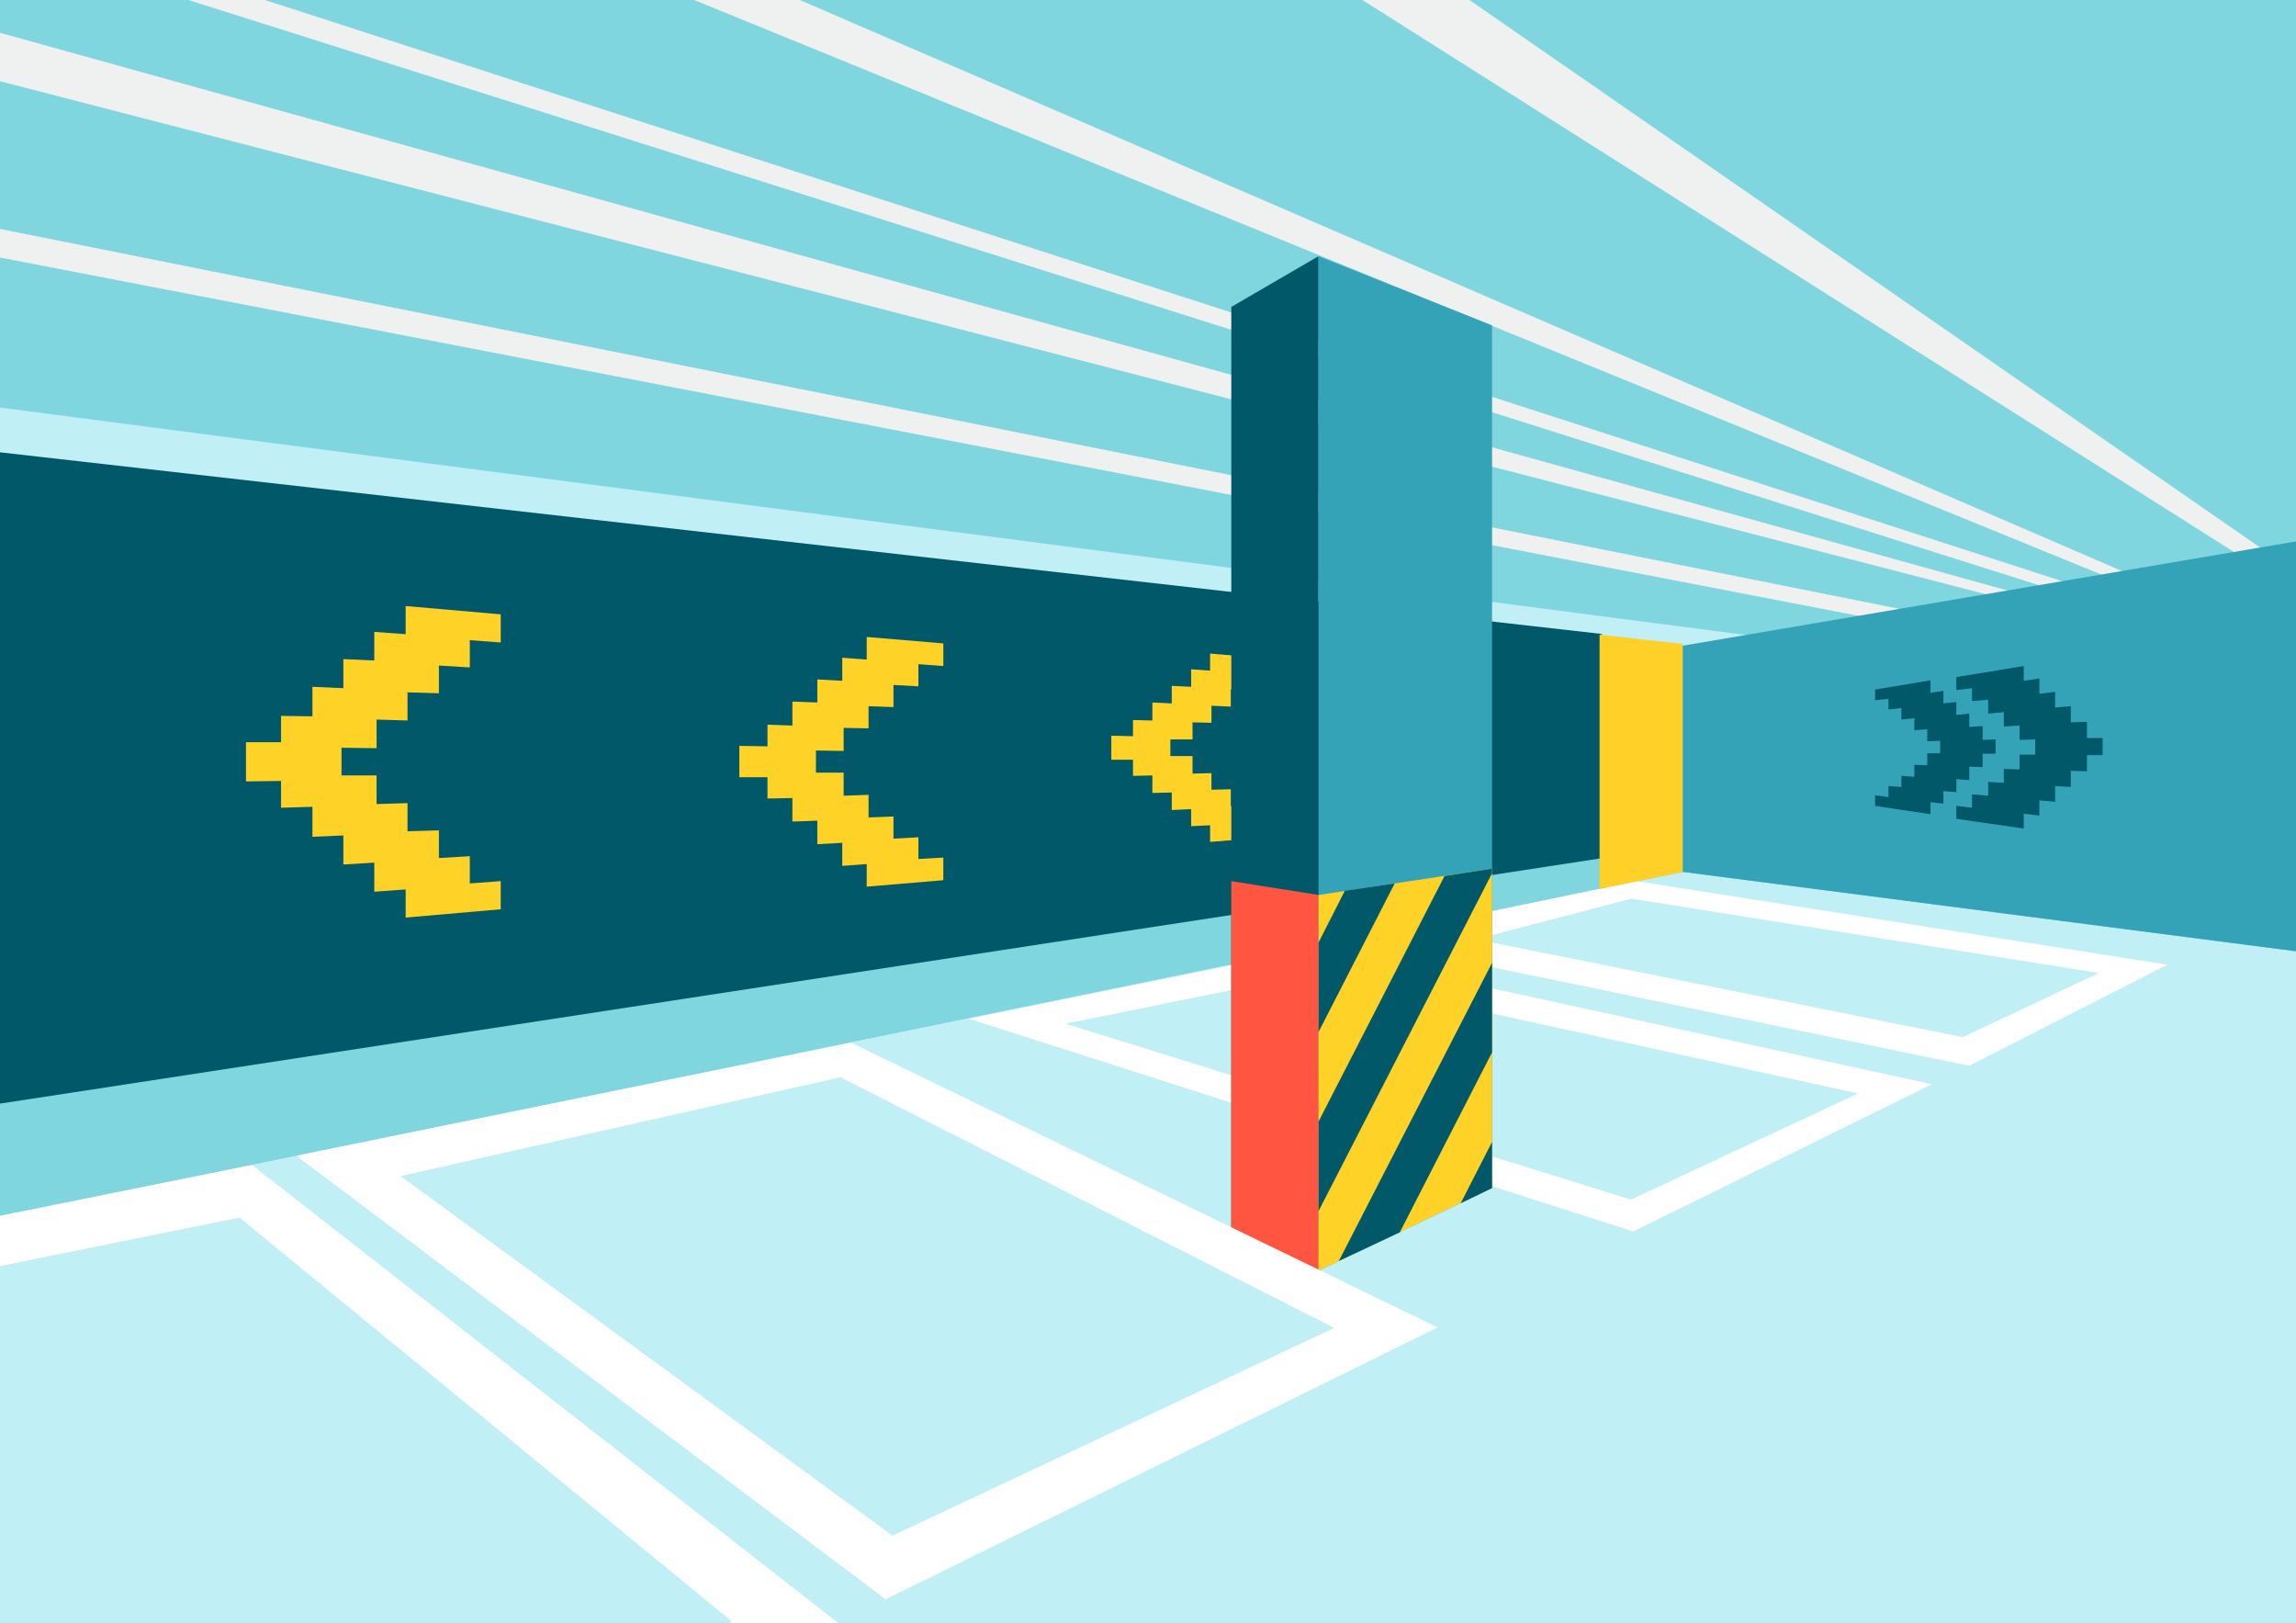 <?xml version="1.0" encoding="utf-8"?>
<!-- Generator: Adobe Illustrator 25.4.1, SVG Export Plug-In . SVG Version: 6.00 Build 0)  -->
<svg version="1.1" id="Layer_1" xmlns="http://www.w3.org/2000/svg" xmlns:xlink="http://www.w3.org/1999/xlink" x="0px" y="0px"
	 viewBox="0 0 497.5 351.6" style="enable-background:new 0 0 497.5 351.6;" xml:space="preserve">
<rect x="0" y="0" width="497.5" height="351.6" fill="#333333" stroke="none"/>
<style type="text/css">
	.st0{clip-path:url(#SVGID_00000039116595705761580740000014209071811892487347_);}
	.st1{fill:#7FD6DF;}
	.st2{fill:#EFF0F0;}
	.st3{fill:#C0EFF5;}
	.st4{fill:#FFFFFF;}
	.st5{fill:#005869;stroke:#005869;stroke-miterlimit:10;}
	.st6{fill:#FFD228;}
	.st7{fill:#005869;}
	.st8{fill:#34A2B7;}
	.st9{fill:#FF5541;}
	.st10{fill:#FFD028;}
</style>
<g id="UI_Design">
	<g>
		<defs>
			<rect id="SVGID_1_" y="0" width="497.5" height="351.6"/>
		</defs>
		<clipPath id="SVGID_00000088839604240976763680000004802740820955988156_">
			<use xlink:href="#SVGID_1_"  style="overflow:visible;"/>
		</clipPath>
		<g style="clip-path:url(#SVGID_00000088839604240976763680000004802740820955988156_);">
			<rect y="0" class="st1" width="497.5" height="351.6"/>
			<polygon class="st2" points="318.4,0 295.2,0 497.5,128.1 497.5,124 			"/>
			<polygon class="st3" points="0,98.5 497.5,154.9 497.5,153.1 0,88.3 			"/>
			<polygon class="st2" points="497.5,140 173.3,0 150.4,0 497.5,141.7 			"/>
			<polygon class="st2" points="497.5,145.3 0,7.1 0,17.6 497.5,146.1 			"/>
			<polygon class="st2" points="0,49.6 0,55.8 497.5,151.7 497.5,149.1 			"/>
			<polygon class="st2" points="497.5,142.3 57.4,0 40.8,0 497.5,144.4 			"/>
			<polygon class="st3" points="364.6,188.9 0,263.5 0,351.6 497.5,351.6 497.5,206.1 			"/>
			<polygon class="st1" points="364.6,182.7 364.6,188.9 0,263.5 0,238.6 			"/>
			<path class="st4" d="M284.1,211l118.5,25.9l-49.2,23l-122.5-38.1L284.1,211 M284.1,205.6l-74.2,15.1l144,46.1l64.7-31.9
				L284.1,205.6L284.1,205.6z"/>
			<path class="st4" d="M353.5,194.7l101.3,16.1l-29.5,13.9l-105.5-21.2L353.5,194.7z M294,203.5l132.7,27.4l42.9-21.9l-115-18.1
				L294,203.5z"/>
			<polygon class="st5" points="0,238.6 346.6,185.5 346.6,137.8 0,98.5 			"/>
			<polygon class="st6" points="182.8,162.7 182.8,157.7 188.2,157.8 188.2,153 193.6,153.2 193.6,148.4 199,148.7 199,143.9 
				204.4,144.3 204.4,139.4 187.8,138 187.8,142.9 182.5,142.5 182.5,147.5 177.1,147.2 177.1,152.2 171.7,152 171.7,157.2 
				166.3,157 166.3,161.7 160.2,161.6 160.2,168.4 166.3,168.4 166.3,173 171.7,172.9 171.7,178 177.1,177.8 177.1,182.9 
				182.5,182.6 182.5,187.6 187.8,187.2 187.8,192.1 204.4,190.7 204.4,185.8 199,186.1 199,181.4 193.6,181.7 193.6,176.9 
				188.2,177.1 188.2,172.2 182.8,172.4 182.8,167.4 176.8,167.4 176.8,162.6 			"/>
			<polygon class="st6" points="81.6,162.1 81.6,155.9 88.3,156.1 88.3,150 95.1,150.2 95.1,144.2 101.8,144.6 101.8,138.7 
				108.5,139.2 108.5,133.1 87.9,131.3 87.9,137.4 81.1,136.9 81.1,143.1 74.4,142.8 74.4,149.1 67.7,148.8 67.7,155.2 60.9,155.1 
				60.9,160.8 53.3,160.8 53.3,169.3 60.9,169.2 60.9,175 67.7,174.8 67.7,181.3 74.4,181 74.4,187.3 81.1,186.9 81.1,193.2 
				87.9,192.7 87.9,198.8 108.5,197 108.5,190.9 101.8,191.4 101.8,185.5 95.1,185.9 95.1,179.9 88.3,180.1 88.3,174 81.6,174.2 
				81.6,168 74,168 74,162 			"/>
			<polygon class="st6" points="258.4,160.2 258.4,156.5 262.5,156.6 262.5,152.9 266.7,153.1 266.7,149.4 270.9,149.7 270.9,146.1 
				275.1,146.4 275.1,142.7 262.2,141.6 262.2,145.3 258.1,145 258.1,148.8 253.9,148.6 253.9,152.4 249.7,152.2 249.7,156.1 
				245.5,156 245.5,159.5 240.8,159.4 240.8,164.6 245.5,164.6 245.5,168.1 249.7,168 249.7,171.8 253.9,171.7 253.9,175.5 
				258.1,175.3 258.1,179 262.2,178.8 262.2,182.4 275.1,181.4 275.1,177.7 270.9,178 270.9,174.4 266.7,174.6 266.7,171 
				262.5,171.1 262.5,167.5 258.4,167.6 258.4,163.8 253.6,163.8 253.6,160.2 			"/>
			<polygon class="st7" points="285.7,55.5 285.7,275.3 266.8,266.5 266.8,66.5 			"/>
			<polygon class="st8" points="285.7,55.5 323.3,70.5 323.3,257.4 285.7,275.3 			"/>
			<polygon class="st9" points="285.7,193.9 266.8,190.9 266.8,266.5 285.7,275.3 			"/>
			<polygon class="st6" points="285.7,193.9 285.7,275.3 323.3,257.4 323.3,188.2 			"/>
			<polygon class="st7" points="291.4,193 285.7,204.2 285.7,223.6 302.2,191.4 			"/>
			<polygon class="st7" points="323.3,188.2 313,189.8 285.7,243 285.7,262.4 323.3,189.2 			"/>
			<polygon class="st7" points="323.3,247.4 316.5,260.7 323.3,257.4 			"/>
			<polygon class="st7" points="323.3,208.6 290.1,273.2 303.3,267 323.3,228 			"/>
			<polygon class="st8" points="497.5,117.3 364.6,139.9 364.6,188.9 497.5,206.1 			"/>
			<polygon class="st7" points="455.6,159.9 452.2,159.9 452.2,156.4 448.7,156.5 448.7,153 445.3,153.3 445.3,149.9 441.9,150.3 
				441.9,147 438.5,147.5 438.5,144.3 423.9,146.7 423.9,149.5 427.3,149.1 427.3,151.9 430.8,151.6 430.8,154.6 434.2,154.3 
				434.2,157.4 437.6,157.2 437.6,160.3 441,160.2 441,163.5 437.6,163.5 437.6,166.7 434.2,166.6 434.2,169.6 430.8,169.4 
				430.8,172.4 427.3,172.1 427.3,175 423.9,174.6 423.9,177.4 438.5,179.5 438.5,176.3 441.9,176.7 441.9,173.4 445.3,173.7 
				445.3,170.3 448.7,170.5 448.7,167 452.2,167.1 452.2,163.6 455.6,163.6 			"/>
			<polygon class="st7" points="432.4,160.2 429.6,160.3 429.6,157.3 426.7,157.5 426.7,154.6 423.9,154.9 423.9,152.1 421.1,152.4 
				421.1,149.7 418.3,150.1 418.3,147.4 406.3,149.4 406.3,151.7 409.2,151.4 409.2,153.7 412,153.4 412,155.9 414.8,155.6 
				414.8,158.2 417.6,158 417.6,160.6 420.4,160.5 420.4,163.2 417.6,163.2 417.6,165.8 414.8,165.7 414.8,168.3 412,168.1 
				412,170.5 409.2,170.3 409.2,172.7 406.3,172.3 406.3,174.6 418.3,176.4 418.3,173.8 421.1,174.1 421.1,171.4 423.9,171.6 
				423.9,168.8 426.7,169 426.7,166.1 429.6,166.2 429.6,163.3 432.4,163.3 			"/>
			<path class="st4" d="M289.1,287.7l-95.7,45L86.8,254.8l95.3-21.4L289.1,287.7z M184.4,225.9L64.2,250.4l127.7,96.1l119.6-58.9
				L184.4,225.9L184.4,225.9z"/>
			<polygon class="st4" points="158.6,351.3 157.9,351.6 181.6,351.6 54.6,252.4 0,263.4 0,274.3 51.9,263.8 			"/>
			<polygon class="st10" points="346.6,137.5 346.6,192.6 364.6,188.9 364.6,139.5 			"/>
		</g>
	</g>
</g>
</svg>
